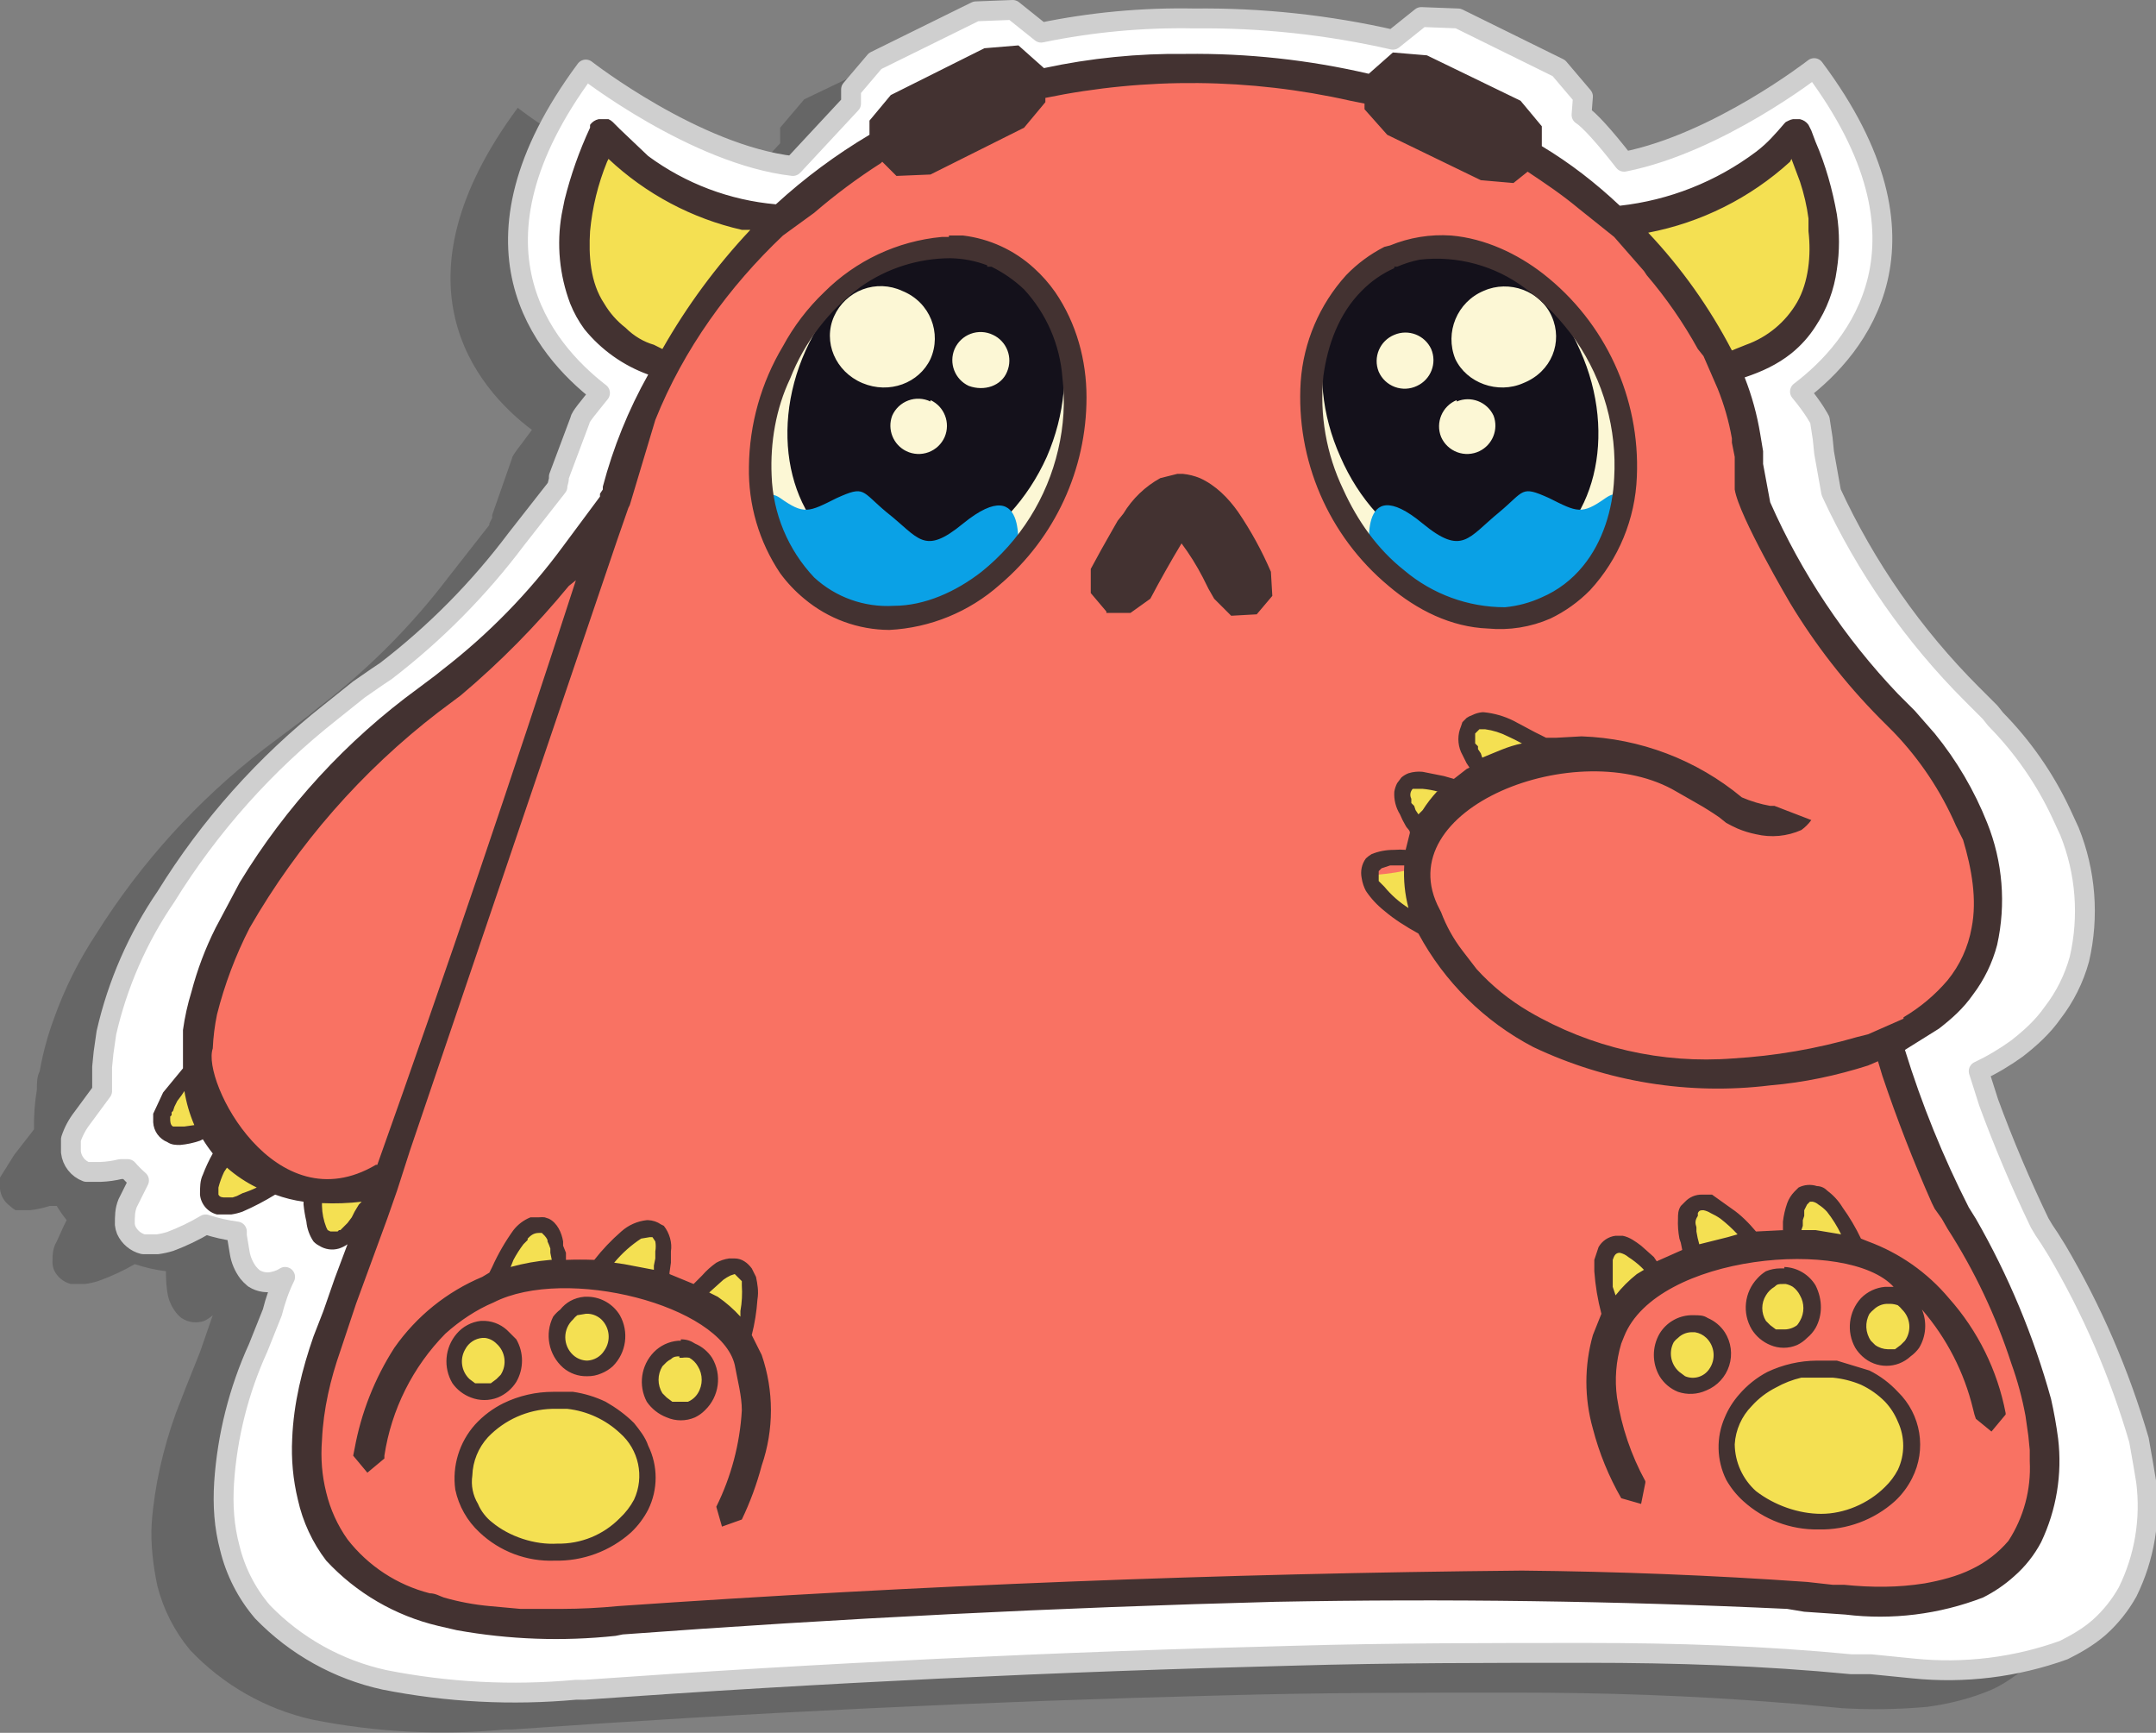 <?xml version="1.0" standalone="no"?><!-- Generator: Gravit.io --><svg xmlns="http://www.w3.org/2000/svg" xmlns:xlink="http://www.w3.org/1999/xlink" style="isolation:isolate" viewBox="818.052 424.866 285 229" width="285" height="229"><rect x="818.052" y="424.866" width="285" height="229" fill="#808080" stroke="none"/><defs><clipPath id="_clipPath_hoSZrSrak95fhn6DwIUALmPVdsatUqoi"><rect width="1920" height="1080"/></clipPath></defs><g clip-path="url(#_clipPath_hoSZrSrak95fhn6DwIUALmPVdsatUqoi)"><g><path d=" M 913.677 451.866 L 921.177 443.804 L 921.177 441.741 L 924.364 437.991 L 937.677 431.616 L 942.552 431.241 L 946.302 434.429 C 953.022 433.036 959.878 432.407 966.739 432.554 C 975.562 432.393 984.373 433.274 992.989 435.179 L 996.552 432.179 L 1001.427 432.554 L 1014.739 439.116 L 1017.927 442.679 L 1017.927 445.304 C 1018.677 445.866 1020.739 448.116 1023.552 451.491 C 1032.589 449.024 1041.058 444.82 1048.489 439.116 C 1065.739 462.179 1054.302 475.866 1046.614 481.866 L 1049.427 485.616 L 1049.614 487.866 L 1049.989 489.741 L 1050.739 495.179 C 1055.255 505.063 1061.475 514.075 1069.114 521.804 L 1071.552 524.241 L 1072.302 524.991 C 1075.873 528.656 1078.79 532.905 1080.927 537.554 L 1082.052 539.991 C 1084.274 545.329 1084.798 551.221 1083.552 556.866 C 1082.832 559.485 1081.553 561.916 1079.802 563.991 C 1078.533 565.822 1076.945 567.41 1075.114 568.679 C 1073.523 569.833 1071.828 570.837 1070.052 571.679 L 1071.552 575.616 C 1073.478 581.094 1075.669 586.475 1078.114 591.741 L 1078.677 592.491 L 1079.427 593.616 L 1080.364 595.491 C 1085.01 603.32 1088.663 611.697 1091.239 620.429 L 1091.802 623.616 L 1092.177 625.866 C 1092.819 630.875 1091.972 635.962 1089.739 640.491 C 1088.755 642.249 1087.488 643.833 1085.989 645.179 C 1084.489 646.304 1082.989 647.429 1081.302 648.179 C 1078.677 649.304 1075.677 650.054 1072.864 650.429 C 1069.124 650.773 1065.364 650.836 1061.614 650.616 L 1055.614 650.054 L 1053.177 649.866 C 1041.552 648.929 1029.927 648.554 1018.302 648.554 C 1005.364 648.554 992.427 648.554 979.489 648.929 C 948.209 649.715 916.951 651.215 885.739 653.429 L 884.802 653.429 C 876.283 654.237 867.692 653.795 859.302 652.116 C 853.134 650.721 847.522 647.523 843.177 642.929 C 841.131 640.471 839.658 637.589 838.864 634.491 C 838.302 631.866 837.927 628.866 838.114 626.054 C 838.489 621.179 839.614 616.304 841.302 611.616 L 842.614 608.241 L 844.489 603.554 L 846.177 598.679 C 845.842 598.984 845.462 599.237 845.052 599.429 C 844.049 599.784 842.937 599.645 842.052 599.054 C 841.769 598.839 841.517 598.587 841.302 598.304 C 840.707 597.54 840.32 596.636 840.177 595.679 C 840.057 594.872 839.994 594.057 839.989 593.241 L 839.989 592.866 C 838.586 592.692 837.205 592.378 835.864 591.929 C 834.312 592.827 832.68 593.58 830.989 594.179 C 830.438 594.35 829.874 594.475 829.302 594.554 L 827.427 594.554 C 826.431 594.304 825.602 593.614 825.177 592.679 C 825.068 592.378 825.004 592.062 824.989 591.741 C 824.989 590.804 824.989 589.866 825.552 588.929 L 826.489 586.866 L 826.864 586.116 C 826.387 585.52 825.948 584.894 825.552 584.241 L 824.614 584.241 C 823.761 584.518 822.881 584.707 821.989 584.804 L 820.114 584.804 C 819.844 584.645 819.592 584.457 819.364 584.241 C 818.626 583.713 818.149 582.894 818.052 581.991 L 818.052 580.491 L 819.927 577.491 L 822.552 574.116 C 822.512 572.359 822.638 570.601 822.927 568.866 C 822.927 567.929 822.927 567.179 823.302 566.429 C 823.718 564.065 824.346 561.743 825.177 559.491 C 826.587 555.527 828.476 551.749 830.802 548.241 C 836.685 538.877 844.175 530.626 852.927 523.866 L 856.677 521.054 L 858.927 519.366 L 860.052 518.429 C 866.555 513.485 872.358 507.682 877.302 501.179 L 882.739 494.241 L 882.739 494.054 L 883.114 493.304 L 883.114 492.929 L 885.739 485.429 C 885.739 485.054 886.864 483.741 888.364 481.679 C 880.864 476.054 869.427 462.179 886.489 439.116 C 886.489 439.116 900.927 450.366 913.864 451.866 L 913.677 451.866 Z " fill-rule="evenodd" fill="rgb(0,0,0)" fill-opacity="0.2"/><mask id="_mask_viYvrSTXqmPJr2Kdx04XFKfe0chTGuSu" x="-200%" y="-200%" width="400%" height="400%"><rect x="-200%" y="-200%" width="400%" height="400%" style="fill:white;"/><path d=" M 923.052 446.616 L 930.552 438.554 L 930.552 436.679 L 933.739 432.929 L 947.052 426.366 L 951.927 426.179 L 955.677 429.179 C 962.336 427.8 969.128 427.171 975.927 427.304 C 984.757 427.204 993.568 428.148 1002.177 430.116 L 1005.927 427.116 L 1010.802 427.304 L 1024.114 433.866 L 1027.302 437.616 L 1027.114 440.054 C 1028.052 440.616 1030.114 442.866 1032.739 446.241 C 1045.114 443.804 1057.864 433.866 1057.864 433.866 C 1075.114 456.929 1063.677 470.804 1055.989 476.616 C 1057.864 478.866 1058.614 480.366 1058.614 480.366 L 1058.989 482.804 L 1059.177 484.679 L 1060.114 489.929 C 1064.686 499.827 1070.97 508.841 1078.677 516.554 L 1081.114 518.991 L 1081.864 519.929 C 1085.418 523.537 1088.334 527.721 1090.489 532.304 L 1091.614 534.741 C 1093.774 540.098 1094.232 545.99 1092.927 551.616 C 1092.218 554.202 1091.008 556.623 1089.364 558.741 C 1088.052 560.616 1086.364 562.116 1084.677 563.429 C 1083.085 564.583 1081.391 565.587 1079.614 566.429 L 1080.927 570.554 C 1082.92 575.971 1085.173 581.29 1087.677 586.491 L 1088.239 587.429 L 1088.989 588.554 L 1089.927 590.054 C 1094.587 597.942 1098.24 606.383 1100.802 615.179 L 1101.364 618.366 L 1101.739 620.616 C 1102.382 625.625 1101.534 630.712 1099.302 635.241 C 1098.32 637.001 1097.053 638.585 1095.552 639.929 C 1094.052 641.241 1092.364 642.179 1090.864 642.929 C 1084.505 645.218 1077.713 646.05 1070.989 645.366 L 1065.364 644.804 L 1062.739 644.804 C 1051.114 643.679 1039.489 643.304 1027.864 643.304 C 1014.927 643.304 1001.989 643.304 989.052 643.679 C 957.772 644.464 926.513 645.964 895.302 648.179 L 894.177 648.179 C 885.72 648.958 877.195 648.516 868.864 646.866 C 862.719 645.523 857.108 642.392 852.739 637.866 C 850.661 635.431 849.183 632.54 848.427 629.429 C 847.677 626.616 847.489 623.804 847.677 620.804 C 848.09 614.644 849.615 608.609 852.177 602.991 L 854.052 598.304 C 854.427 596.804 854.989 595.116 855.739 593.616 C 855.336 593.876 854.893 594.066 854.427 594.179 C 853.48 594.473 852.451 594.336 851.614 593.804 C 851.338 593.582 851.086 593.33 850.864 593.054 C 850.283 592.282 849.898 591.382 849.739 590.429 L 849.364 588.179 L 849.364 587.616 C 847.963 587.434 846.582 587.12 845.239 586.679 C 843.747 587.567 842.178 588.32 840.552 588.929 C 840.001 589.1 839.436 589.225 838.864 589.304 L 836.989 589.304 C 835.993 589.054 835.165 588.364 834.739 587.429 C 834.643 587.189 834.579 586.936 834.552 586.679 C 834.552 585.554 834.552 584.804 834.927 583.866 L 836.052 581.616 L 836.427 580.866 C 835.892 580.402 835.391 579.901 834.927 579.366 L 833.989 579.366 C 833.129 579.58 832.25 579.705 831.364 579.741 L 829.489 579.741 C 828.362 579.325 827.564 578.31 827.427 577.116 L 827.427 575.429 C 827.763 574.413 828.27 573.461 828.927 572.616 L 831.552 569.054 L 831.552 565.866 L 831.739 563.991 L 832.114 561.366 C 833.583 554.924 836.255 548.817 839.989 543.366 C 845.76 534.033 853.121 525.784 861.739 518.991 L 865.489 515.991 L 867.927 514.304 L 869.052 513.554 C 875.568 508.552 881.371 502.686 886.302 496.116 L 891.739 489.179 L 891.739 488.991 L 891.927 488.241 L 891.927 487.866 L 894.739 480.366 C 894.739 479.991 895.864 478.679 897.364 476.804 C 889.864 470.991 878.239 457.304 895.489 434.054 C 895.489 434.054 909.927 445.304 922.864 446.804 L 923.052 446.616 Z " fill-rule="evenodd" fill="black" stroke="none"/></mask><path d=" M 923.052 446.616 L 930.552 438.554 L 930.552 436.679 L 933.739 432.929 L 947.052 426.366 L 951.927 426.179 L 955.677 429.179 C 962.336 427.8 969.128 427.171 975.927 427.304 C 984.757 427.204 993.568 428.148 1002.177 430.116 L 1005.927 427.116 L 1010.802 427.304 L 1024.114 433.866 L 1027.302 437.616 L 1027.114 440.054 C 1028.052 440.616 1030.114 442.866 1032.739 446.241 C 1045.114 443.804 1057.864 433.866 1057.864 433.866 C 1075.114 456.929 1063.677 470.804 1055.989 476.616 C 1057.864 478.866 1058.614 480.366 1058.614 480.366 L 1058.989 482.804 L 1059.177 484.679 L 1060.114 489.929 C 1064.686 499.827 1070.97 508.841 1078.677 516.554 L 1081.114 518.991 L 1081.864 519.929 C 1085.418 523.537 1088.334 527.721 1090.489 532.304 L 1091.614 534.741 C 1093.774 540.098 1094.232 545.99 1092.927 551.616 C 1092.218 554.202 1091.008 556.623 1089.364 558.741 C 1088.052 560.616 1086.364 562.116 1084.677 563.429 C 1083.085 564.583 1081.391 565.587 1079.614 566.429 L 1080.927 570.554 C 1082.92 575.971 1085.173 581.29 1087.677 586.491 L 1088.239 587.429 L 1088.989 588.554 L 1089.927 590.054 C 1094.587 597.942 1098.24 606.383 1100.802 615.179 L 1101.364 618.366 L 1101.739 620.616 C 1102.382 625.625 1101.534 630.712 1099.302 635.241 C 1098.32 637.001 1097.053 638.585 1095.552 639.929 C 1094.052 641.241 1092.364 642.179 1090.864 642.929 C 1084.505 645.218 1077.713 646.05 1070.989 645.366 L 1065.364 644.804 L 1062.739 644.804 C 1051.114 643.679 1039.489 643.304 1027.864 643.304 C 1014.927 643.304 1001.989 643.304 989.052 643.679 C 957.772 644.464 926.513 645.964 895.302 648.179 L 894.177 648.179 C 885.72 648.958 877.195 648.516 868.864 646.866 C 862.719 645.523 857.108 642.392 852.739 637.866 C 850.661 635.431 849.183 632.54 848.427 629.429 C 847.677 626.616 847.489 623.804 847.677 620.804 C 848.09 614.644 849.615 608.609 852.177 602.991 L 854.052 598.304 C 854.427 596.804 854.989 595.116 855.739 593.616 C 855.336 593.876 854.893 594.066 854.427 594.179 C 853.48 594.473 852.451 594.336 851.614 593.804 C 851.338 593.582 851.086 593.33 850.864 593.054 C 850.283 592.282 849.898 591.382 849.739 590.429 L 849.364 588.179 L 849.364 587.616 C 847.963 587.434 846.582 587.12 845.239 586.679 C 843.747 587.567 842.178 588.32 840.552 588.929 C 840.001 589.1 839.436 589.225 838.864 589.304 L 836.989 589.304 C 835.993 589.054 835.165 588.364 834.739 587.429 C 834.643 587.189 834.579 586.936 834.552 586.679 C 834.552 585.554 834.552 584.804 834.927 583.866 L 836.052 581.616 L 836.427 580.866 C 835.892 580.402 835.391 579.901 834.927 579.366 L 833.989 579.366 C 833.129 579.58 832.25 579.705 831.364 579.741 L 829.489 579.741 C 828.362 579.325 827.564 578.31 827.427 577.116 L 827.427 575.429 C 827.763 574.413 828.27 573.461 828.927 572.616 L 831.552 569.054 L 831.552 565.866 L 831.739 563.991 L 832.114 561.366 C 833.583 554.924 836.255 548.817 839.989 543.366 C 845.76 534.033 853.121 525.784 861.739 518.991 L 865.489 515.991 L 867.927 514.304 L 869.052 513.554 C 875.568 508.552 881.371 502.686 886.302 496.116 L 891.739 489.179 L 891.739 488.991 L 891.927 488.241 L 891.927 487.866 L 894.739 480.366 C 894.739 479.991 895.864 478.679 897.364 476.804 C 889.864 470.991 878.239 457.304 895.489 434.054 C 895.489 434.054 909.927 445.304 922.864 446.804 L 923.052 446.616 Z " fill-rule="evenodd" fill="rgb(255,255,255)" mask="url(#_mask_viYvrSTXqmPJr2Kdx04XFKfe0chTGuSu)" vector-effect="non-scaling-stroke" stroke-width="2.625" stroke="rgb(207,207,207)" stroke-linejoin="round" stroke-linecap="butt" stroke-miterlimit="1.41"/><path d=" M 1067.427 562.491 C 1070.614 572.429 1073.614 580.491 1075.864 584.054 C 1084.677 597.554 1105.864 641.241 1058.989 635.991 C 1012.114 630.741 900.177 638.991 900.177 638.991 C 900.177 638.991 844.864 647.241 861.739 601.116 L 869.239 580.679 C 857.802 584.429 845.802 579.929 844.302 567.554 C 842.052 549.741 860.427 527.616 876.177 516.179 C 885.29 508.684 893.196 499.83 899.614 489.929 C 899.614 489.929 912.364 435.554 972.739 433.866 C 1026.177 432.554 1047.739 469.491 1049.052 483.554 C 1049.052 485.429 1049.614 488.241 1050.177 491.804 C 1052.427 497.054 1058.614 509.054 1068.927 519.554 C 1081.489 531.741 1088.614 553.304 1067.427 562.679 L 1067.427 562.491 Z " fill-rule="evenodd" fill="rgb(249,114,99)"/><path d=" M 891.177 609.929 C 897.927 609.741 903.552 614.054 903.739 619.679 C 903.739 625.304 898.489 629.991 891.739 629.991 C 884.989 630.179 879.364 625.866 879.177 620.241 C 879.177 614.616 884.427 610.116 891.177 609.929 Z  M 1058.239 605.804 C 1051.489 605.804 1046.239 610.491 1046.239 616.116 C 1046.427 621.741 1052.052 626.054 1058.802 625.866 C 1065.552 625.866 1070.989 621.179 1070.802 615.554 C 1070.802 609.929 1065.177 605.616 1058.239 605.804 Z  M 907.677 602.991 C 909.927 602.991 911.614 604.866 911.802 607.116 C 911.802 609.366 909.927 611.241 908.052 611.429 C 905.802 611.429 903.927 609.554 903.927 607.304 C 903.927 605.054 905.614 603.179 907.677 602.991 Z  M 881.614 600.554 C 883.864 600.554 885.739 602.429 885.739 604.679 C 885.739 606.929 884.052 608.804 881.989 608.804 C 879.739 608.804 877.864 607.116 877.864 604.866 C 877.864 602.616 879.552 600.554 881.614 600.554 Z  M 1041.552 599.804 C 1040.489 599.799 1039.473 600.245 1038.758 601.031 C 1038.043 601.818 1037.695 602.871 1037.802 603.929 C 1037.802 606.366 1039.677 608.054 1041.552 608.054 C 1043.802 608.054 1045.489 606.179 1045.489 603.741 C 1045.489 601.491 1043.614 599.616 1041.552 599.804 Z  M 895.302 597.366 C 897.552 597.366 899.427 599.241 899.427 601.491 C 899.427 603.741 897.739 605.616 895.677 605.616 C 893.427 605.616 891.552 603.929 891.552 601.679 C 891.552 599.429 893.239 597.366 895.302 597.366 Z  M 1067.427 596.054 C 1066.364 596.049 1065.348 596.495 1064.633 597.281 C 1063.918 598.068 1063.57 599.121 1063.677 600.179 C 1063.677 602.616 1065.552 604.304 1067.427 604.304 C 1069.677 604.304 1071.364 602.429 1071.364 599.991 C 1071.364 597.741 1069.489 595.866 1067.427 596.054 Z  M 915.552 603.741 C 915.552 603.741 918.552 595.116 916.302 592.866 C 914.052 590.616 910.677 595.304 909.552 596.429 C 908.427 597.554 915.739 603.929 915.739 603.929 L 915.552 603.741 Z  M 1053.552 593.429 C 1051.302 593.429 1049.802 595.304 1049.802 597.741 C 1049.802 599.991 1051.677 601.866 1053.552 601.866 C 1055.802 601.866 1057.677 599.991 1057.489 597.554 C 1057.489 595.304 1055.614 593.429 1053.552 593.429 Z  M 1031.614 600.929 C 1031.614 600.929 1028.427 592.304 1030.489 590.054 C 1032.552 587.616 1036.114 592.116 1037.427 593.241 C 1038.739 594.366 1031.802 600.929 1031.802 600.929 L 1031.614 600.929 Z  M 882.739 596.054 C 882.739 596.054 885.739 587.241 888.739 586.679 C 891.927 586.116 891.739 591.929 892.114 593.616 C 892.489 595.116 882.739 596.054 882.739 596.054 Z  M 895.677 594.554 C 895.677 594.554 900.552 587.054 903.739 587.054 C 906.927 587.429 905.239 593.054 905.239 594.554 C 905.239 596.429 895.677 594.554 895.677 594.554 Z  M 1051.302 590.804 C 1051.302 590.804 1045.864 583.304 1042.677 583.679 C 1039.677 584.241 1041.552 589.679 1041.739 591.179 C 1041.739 593.054 1051.114 590.616 1051.114 590.616 L 1051.302 590.804 Z  M 1064.052 591.554 C 1064.052 591.554 1060.864 582.929 1057.677 582.554 C 1054.489 582.179 1055.052 587.804 1054.677 589.491 C 1054.489 591.366 1064.052 591.366 1064.052 591.366 L 1064.052 591.554 Z  M 868.677 579.929 C 868.677 579.929 865.489 588.366 862.489 588.741 C 859.302 589.304 860.989 581.804 859.302 581.804 C 858.927 581.804 868.489 581.804 868.677 579.929 Z  M 856.302 580.866 C 856.302 580.866 849.927 585.366 846.927 584.054 C 844.114 582.741 848.052 578.429 848.052 576.554 C 848.052 575.804 855.552 581.804 856.302 580.866 Z  M 845.427 564.366 C 845.427 564.366 838.677 570.554 839.427 573.741 C 840.177 576.741 845.427 574.304 846.927 573.741 C 847.489 573.741 843.927 564.741 845.427 564.366 Z  M 1007.052 548.054 C 1007.052 548.054 998.989 543.741 998.989 540.554 C 998.989 540.554 1005.739 540.179 1006.489 538.679 C 1006.489 538.304 1006.114 548.054 1007.052 548.054 Z  M 1007.052 536.054 C 1007.052 536.054 1002.739 532.866 1003.302 529.679 C 1004.239 526.679 1009.489 528.929 1010.989 529.304 C 1012.677 529.679 1007.239 536.054 1007.239 536.054 L 1007.052 536.054 Z  M 1023.364 524.429 C 1023.364 524.429 1015.864 519.179 1013.052 520.679 C 1010.239 521.991 1013.614 526.491 1014.364 528.179 C 1015.114 529.491 1023.364 524.429 1023.364 524.429 Z  M 920.239 453.741 C 920.239 453.741 907.677 454.304 897.739 442.491 C 897.739 442.491 886.864 470.991 906.739 472.866 L 920.427 453.741 L 920.239 453.741 Z  M 1029.177 454.116 C 1029.177 454.116 1045.489 454.304 1055.427 442.491 C 1055.427 442.491 1070.614 470.241 1044.927 473.241 C 1041.364 466.304 1037.989 459.366 1029.177 454.116 Z " fill-rule="evenodd" fill="rgb(244,224,82)"/><path d=" M 1001.802 458.804 C 1011.927 454.491 1024.677 461.241 1030.302 473.991 C 1035.927 486.929 1032.552 500.804 1022.427 505.304 C 1012.489 509.616 999.927 502.866 994.302 490.116 C 988.489 477.179 991.864 463.304 1001.802 458.804 Z  M 949.677 458.804 C 939.739 454.491 926.989 461.241 921.364 473.991 C 915.739 486.929 919.114 500.804 929.052 505.304 C 939.177 509.616 951.739 502.866 957.552 490.116 C 963.177 477.179 959.614 463.304 949.677 458.804 Z " fill-rule="evenodd" fill="rgb(252,247,213)"/><path d=" M 1001.989 457.866 C 1010.802 454.116 1022.052 459.929 1026.927 471.179 C 1031.989 482.429 1028.802 494.804 1020.177 498.741 C 1011.364 502.491 1000.114 496.491 995.239 485.241 C 990.177 473.991 993.364 461.616 1001.989 457.866 Z  M 949.489 457.866 C 940.677 454.116 929.614 459.929 924.552 471.179 C 919.489 482.429 922.677 494.804 931.489 498.741 C 940.114 502.491 951.364 496.491 956.427 485.241 C 961.302 473.991 958.302 461.616 949.489 457.866 Z  M 1010.614 477.929 C 1012.479 477.133 1014.638 477.964 1015.489 479.804 C 1016.167 481.616 1015.355 483.647 1013.614 484.491 C 1012.697 484.933 1011.639 484.983 1010.685 484.629 C 1009.73 484.276 1008.96 483.549 1008.552 482.616 C 1007.779 480.701 1008.702 478.521 1010.614 477.741 L 1010.614 477.929 Z  M 941.052 477.929 C 940.134 477.487 939.077 477.437 938.122 477.791 C 937.167 478.145 936.398 478.871 935.989 479.804 C 935.311 481.616 936.124 483.647 937.864 484.491 C 938.782 484.933 939.839 484.983 940.794 484.629 C 941.749 484.276 942.519 483.549 942.927 482.616 C 943.722 480.752 942.892 478.592 941.052 477.741 L 941.052 477.929 Z  M 1014.177 463.304 C 1017.552 461.804 1021.677 463.304 1023.177 466.679 C 1024.677 470.054 1023.177 473.991 1019.427 475.491 C 1016.052 476.991 1011.927 475.491 1010.427 472.304 C 1009.003 468.783 1010.674 464.772 1014.177 463.304 Z  M 937.302 463.304 C 935.662 462.545 933.787 462.475 932.096 463.109 C 930.404 463.743 929.038 465.029 928.302 466.679 C 926.802 470.054 928.489 473.991 932.052 475.491 C 935.614 476.991 939.552 475.491 941.052 472.304 C 942.552 468.929 941.052 464.804 937.302 463.304 Z  M 1002.364 469.116 C 1004.229 468.321 1006.388 469.151 1007.239 470.991 C 1008.035 472.856 1007.204 475.015 1005.364 475.866 C 1004.447 476.308 1003.389 476.358 1002.435 476.004 C 1001.48 475.651 1000.71 474.924 1000.302 473.991 C 999.529 472.076 1000.452 469.896 1002.364 469.116 Z  M 949.302 469.116 C 948.384 468.675 947.327 468.625 946.372 468.978 C 945.417 469.332 944.648 470.059 944.239 470.991 C 943.444 472.856 944.274 475.015 946.114 475.866 C 948.177 476.616 950.427 475.866 951.177 473.991 C 951.972 472.127 951.142 469.967 949.302 469.116 Z " fill-rule="evenodd" fill="rgb(20,17,27)"/><path d=" M 952.489 498.554 C 952.489 498.554 954.364 486.741 945.364 494.054 C 940.114 498.366 939.552 495.929 935.239 492.554 C 931.864 489.741 932.427 488.991 928.677 490.679 C 924.927 492.554 924.364 492.929 921.177 490.679 C 918.177 488.616 919.302 494.991 919.302 494.991 L 924.927 503.054 L 935.989 506.991 L 945.739 503.804 L 952.489 498.554 Z  M 999.177 498.366 C 999.177 498.366 997.302 486.741 1006.114 494.054 C 1011.364 498.366 1012.114 495.929 1016.239 492.554 C 1019.614 489.741 1019.052 488.991 1022.802 490.679 C 1026.552 492.554 1027.114 492.929 1030.302 490.679 C 1033.302 488.616 1032.552 493.679 1032.552 493.679 L 1028.427 501.179 L 1019.052 506.804 L 1007.989 504.929 L 998.989 498.366 L 999.177 498.366 Z " fill-rule="evenodd" fill="rgb(10,161,230)"/><path d=" M 932.989 442.679 L 932.989 440.804 L 935.802 437.429 L 948.177 431.241 L 952.677 430.866 L 956.052 433.866 C 962.211 432.539 968.501 431.91 974.802 431.991 C 982.941 431.891 991.062 432.772 998.989 434.616 L 1002.177 431.804 L 1006.677 432.179 L 1019.052 438.179 L 1021.864 441.554 L 1021.864 444.179 C 1025.614 446.429 1028.989 449.054 1032.177 452.054 C 1038.706 451.33 1044.921 448.87 1050.177 444.929 C 1051.677 443.804 1052.802 442.491 1053.927 441.179 L 1054.114 440.991 L 1054.489 440.804 C 1054.666 440.712 1054.856 440.649 1055.052 440.616 L 1055.989 440.616 C 1056.445 440.718 1056.846 440.985 1057.114 441.366 L 1057.489 442.116 L 1058.052 443.616 C 1059.364 446.616 1060.302 449.991 1060.864 453.179 C 1061.239 455.616 1061.239 458.054 1060.864 460.491 C 1060.508 463.172 1059.547 465.737 1058.052 467.991 C 1057.189 469.344 1056.113 470.547 1054.864 471.554 C 1052.989 473.054 1050.927 473.991 1048.677 474.741 C 1049.629 477.161 1050.32 479.675 1050.739 482.241 L 1051.114 484.491 L 1051.114 486.179 L 1052.052 491.241 C 1056.174 500.59 1061.883 509.154 1068.927 516.554 L 1071.177 518.804 C 1072.056 519.8 1072.931 520.8 1073.802 521.804 C 1076.704 525.364 1079.043 529.348 1080.739 533.616 C 1082.791 538.736 1083.249 544.357 1082.052 549.741 C 1081.429 552.116 1080.346 554.346 1078.864 556.304 C 1077.552 558.179 1076.052 559.491 1074.364 560.804 L 1069.864 563.616 C 1072.077 570.782 1074.9 577.745 1078.302 584.429 L 1079.239 585.929 C 1083.536 593.419 1086.874 601.419 1089.177 609.741 C 1089.57 611.476 1089.883 613.228 1090.114 614.991 C 1090.674 619.675 1089.894 624.421 1087.864 628.679 C 1086.962 630.384 1085.755 631.91 1084.302 633.179 C 1083.06 634.298 1081.672 635.244 1080.177 635.991 C 1074.39 638.219 1068.145 638.992 1061.989 638.241 L 1056.552 637.866 L 1054.302 637.491 C 1031.756 636.439 1009.181 636.127 986.614 636.554 C 957.834 637.306 929.076 638.744 900.364 640.866 L 899.427 641.054 C 892.427 641.803 885.356 641.551 878.427 640.304 L 875.989 639.741 C 870.306 638.399 865.149 635.397 861.177 631.116 C 859.355 628.734 858.076 625.982 857.427 623.054 C 856.789 620.417 856.537 617.701 856.677 614.991 C 856.864 610.304 857.989 605.804 859.489 601.491 L 860.802 598.116 L 862.302 593.804 L 863.989 589.304 C 863.644 589.545 863.265 589.735 862.864 589.866 C 861.976 590.129 861.018 589.992 860.239 589.491 C 859.958 589.35 859.704 589.16 859.489 588.929 C 858.962 588.146 858.639 587.244 858.552 586.304 C 858.379 585.563 858.254 584.811 858.177 584.054 L 858.177 583.679 C 856.897 583.502 855.64 583.188 854.427 582.741 C 853.044 583.592 851.603 584.344 850.114 584.991 C 849.628 585.166 849.126 585.292 848.614 585.366 L 846.739 585.366 C 845.51 585.055 844.609 584.004 844.489 582.741 C 844.489 581.804 844.489 580.866 844.864 580.116 C 845.231 579.147 845.669 578.207 846.177 577.304 C 845.699 576.708 845.261 576.082 844.864 575.429 L 844.489 575.616 C 843.64 575.91 842.759 576.099 841.864 576.179 C 841.302 576.179 840.739 576.179 840.177 575.804 C 839.095 575.368 838.363 574.344 838.302 573.179 L 838.302 572.054 L 839.614 569.241 L 842.239 566.054 L 842.239 560.991 C 842.475 559.276 842.852 557.583 843.364 555.929 C 844.129 553.013 845.197 550.185 846.552 547.491 L 849.739 541.491 C 855.839 531.452 863.869 522.721 873.364 515.804 L 875.614 514.116 L 876.552 513.366 C 882.599 508.698 887.963 503.208 892.489 497.054 L 897.364 490.491 L 897.364 490.116 L 897.739 489.554 L 897.739 489.179 C 899.104 484.007 901.12 479.03 903.739 474.366 C 900.433 473.172 897.516 471.097 895.302 468.366 C 894.537 467.325 893.908 466.191 893.427 464.991 C 892.002 461.225 891.613 457.146 892.302 453.179 L 892.677 451.304 C 893.493 448.016 894.623 444.813 896.052 441.741 L 896.052 441.366 C 896.32 440.985 896.722 440.718 897.177 440.616 L 898.489 440.616 C 898.698 440.706 898.889 440.833 899.052 440.991 L 899.239 441.179 L 899.989 441.929 L 903.739 445.491 C 908.673 449.125 914.511 451.331 920.614 451.866 C 924.413 448.387 928.56 445.308 932.989 442.679 Z  M 934.489 446.429 C 931.4 448.405 928.456 450.598 925.677 452.991 L 921.552 455.991 C 914.427 462.741 908.427 470.991 904.677 480.366 L 901.302 491.616 L 901.114 491.991 L 899.614 496.304 L 872.239 576.929 L 870.552 582.179 L 869.239 585.929 L 865.114 597.179 L 863.427 602.241 L 863.052 603.366 C 861.739 607.116 860.802 611.054 860.614 615.179 C 860.427 617.616 860.614 619.866 861.177 622.116 C 861.713 624.339 862.667 626.439 863.989 628.304 C 866.723 631.82 870.549 634.327 874.864 635.429 C 875.614 635.429 876.177 635.804 876.739 635.991 C 878.7 636.553 880.709 636.93 882.739 637.116 L 886.864 637.491 L 892.302 637.491 C 894.806 637.484 897.309 637.359 899.802 637.116 C 939.559 634.365 979.389 632.802 1019.239 632.429 C 1031.814 632.548 1044.382 633.048 1056.927 633.929 L 1060.302 634.304 L 1061.802 634.304 C 1065.552 634.679 1068.927 634.679 1072.489 634.116 C 1074.552 633.741 1076.802 633.179 1078.677 632.241 C 1080.549 631.351 1082.211 630.073 1083.552 628.491 C 1085.572 625.375 1086.556 621.7 1086.364 617.991 L 1086.364 616.491 L 1086.177 614.616 L 1085.802 611.991 C 1085.369 609.631 1084.742 607.311 1083.927 605.054 C 1081.894 598.777 1079.058 592.79 1075.489 587.241 L 1074.739 585.929 L 1073.802 584.616 L 1073.427 583.866 C 1070.978 578.347 1068.788 572.716 1066.864 566.991 L 1066.302 565.116 L 1064.989 565.679 C 1060.864 566.991 1056.552 567.929 1052.052 568.304 C 1041.345 569.623 1030.484 567.867 1020.739 563.241 C 1014.291 559.873 1009 554.648 1005.552 548.241 C 1003.864 547.304 1002.364 546.366 1001.052 545.241 C 1000.109 544.498 999.286 543.612 998.614 542.616 C 998.335 542.089 998.145 541.518 998.052 540.929 C 997.864 539.991 998.052 539.054 998.614 538.304 C 998.842 538.088 999.094 537.9 999.364 537.741 C 1000.302 537.366 1001.239 537.179 1002.364 537.179 C 1002.863 537.136 1003.365 537.136 1003.864 537.179 L 1004.427 534.929 C 1004.427 534.554 1004.052 534.366 1003.864 533.991 C 1003.579 533.51 1003.328 533.009 1003.114 532.491 C 1002.558 531.594 1002.295 530.545 1002.364 529.491 C 1002.432 529.1 1002.558 528.72 1002.739 528.366 L 1003.302 527.616 C 1003.58 527.376 1003.897 527.186 1004.239 527.054 C 1004.845 526.865 1005.483 526.801 1006.114 526.866 L 1008.927 527.429 L 1010.239 527.804 L 1011.927 526.491 L 1012.302 526.304 L 1011.927 525.741 L 1011.552 524.991 L 1011.177 524.241 C 1010.718 523.163 1010.718 521.945 1011.177 520.866 L 1011.364 520.304 L 1011.927 519.741 C 1012.159 519.584 1012.411 519.458 1012.677 519.366 C 1013.088 519.162 1013.533 519.035 1013.989 518.991 L 1014.177 518.991 C 1015.547 519.122 1016.882 519.504 1018.114 520.116 L 1020.927 521.616 L 1022.427 522.366 L 1023.739 522.366 L 1027.114 522.179 C 1034.875 522.446 1042.327 525.282 1048.302 530.241 C 1049.504 530.759 1050.763 531.137 1052.052 531.366 L 1052.614 531.366 L 1057.489 533.241 C 1057.125 533.746 1056.682 534.19 1056.177 534.554 C 1054.293 535.397 1052.184 535.594 1050.177 535.116 C 1049.341 534.95 1048.524 534.698 1047.739 534.366 C 1047.229 534.138 1046.728 533.888 1046.239 533.616 L 1045.302 532.866 C 1044.332 532.195 1043.331 531.569 1042.302 530.991 L 1039.677 529.491 C 1026.739 521.804 1001.239 531.741 1008.364 545.054 L 1008.552 545.429 C 1009.235 547.246 1010.182 548.952 1011.364 550.491 L 1013.239 552.929 C 1015.252 555.146 1017.592 557.043 1020.177 558.554 C 1028.335 563.323 1037.756 565.482 1047.177 564.741 C 1052.702 564.413 1058.173 563.47 1063.489 561.929 L 1064.989 561.554 L 1069.677 559.491 L 1069.677 559.304 C 1071.87 558.011 1073.834 556.364 1075.489 554.429 C 1077.125 552.426 1078.222 550.038 1078.677 547.491 C 1079.427 543.741 1078.677 539.616 1077.552 535.866 L 1076.614 533.991 C 1074.622 529.408 1071.829 525.218 1068.364 521.616 L 1066.489 519.741 C 1061.969 515.16 1058.004 510.063 1054.677 504.554 C 1054.677 504.554 1047.927 493.116 1047.364 489.554 L 1047.364 485.241 L 1046.989 483.366 L 1046.989 482.804 C 1046.595 480.557 1045.967 478.357 1045.114 476.241 L 1043.239 471.929 L 1042.489 470.991 C 1040.574 467.522 1038.313 464.255 1035.739 461.241 L 1035.364 460.679 L 1031.427 456.179 L 1026.739 452.429 C 1024.489 450.554 1022.239 449.054 1019.989 447.554 L 1018.114 449.054 L 1013.802 448.679 L 1001.427 442.679 L 998.427 439.304 L 998.427 438.554 L 996.552 438.179 C 983.294 435.191 969.551 435.063 956.239 437.804 L 956.239 438.366 L 953.427 441.741 L 941.052 447.929 L 936.552 448.116 L 934.677 446.241 L 934.489 446.429 Z  M 891.927 608.804 L 893.802 608.804 C 895.297 609.022 896.751 609.464 898.114 610.116 C 899.427 610.866 900.739 611.804 901.864 612.929 C 902.614 613.866 903.364 614.804 903.739 615.929 C 905.047 618.589 905.047 621.706 903.739 624.366 C 903.162 625.485 902.402 626.499 901.489 627.366 C 898.716 629.862 895.094 631.204 891.364 631.116 C 887.682 631.255 884.099 629.903 881.427 627.366 C 879.809 625.865 878.696 623.901 878.239 621.741 C 877.8 618.62 878.76 615.464 880.864 613.116 C 881.93 611.955 883.201 611.002 884.614 610.304 C 886.66 609.313 888.904 608.8 891.177 608.804 L 891.927 608.804 Z  M 890.989 611.054 C 887.794 611.149 884.764 612.496 882.552 614.804 C 881.282 616.191 880.55 617.987 880.489 619.866 C 880.294 621.166 880.559 622.492 881.239 623.616 C 881.614 624.554 882.364 625.491 883.114 626.054 C 885.364 627.929 888.739 629.054 891.739 628.866 C 894.837 628.925 897.821 627.704 899.989 625.491 C 900.744 624.788 901.378 623.964 901.864 623.054 C 903.27 620.026 902.506 616.434 899.989 614.241 C 898.078 612.463 895.646 611.346 893.052 611.054 L 891.177 611.054 L 890.989 611.054 Z  M 1058.989 604.679 L 1060.864 604.679 L 1065.177 605.991 C 1066.585 606.696 1067.856 607.649 1068.927 608.804 C 1071.996 611.791 1072.757 616.431 1070.802 620.241 C 1070.234 621.366 1069.473 622.382 1068.552 623.241 C 1065.779 625.737 1062.157 627.079 1058.427 626.991 C 1054.758 627.05 1051.205 625.709 1048.489 623.241 C 1047.593 622.431 1046.833 621.481 1046.239 620.429 C 1044.959 617.842 1044.89 614.821 1046.052 612.179 C 1046.509 611.083 1047.142 610.07 1047.927 609.179 C 1048.975 607.95 1050.248 606.932 1051.677 606.179 C 1053.729 605.206 1055.969 604.694 1058.239 604.679 L 1058.989 604.679 Z  M 882.739 593.054 L 883.114 592.304 C 883.886 590.589 884.829 588.956 885.927 587.429 C 886.516 586.679 887.292 586.097 888.177 585.741 L 889.302 585.741 C 889.551 585.716 889.802 585.716 890.052 585.741 L 890.614 585.929 C 891.739 586.491 892.302 587.804 892.489 588.929 L 892.489 589.491 L 892.864 590.429 L 892.864 591.366 C 894.114 591.321 895.365 591.321 896.614 591.366 C 897.679 590.005 898.872 588.75 900.177 587.616 C 901.116 586.774 902.297 586.249 903.552 586.116 L 903.739 586.116 C 904.344 586.14 904.929 586.335 905.427 586.679 L 905.802 586.866 C 906.552 587.804 906.927 589.116 906.739 590.241 L 906.739 591.741 L 906.552 593.054 L 906.552 593.241 L 909.739 594.554 L 910.489 593.804 L 910.864 593.429 C 911.419 592.793 912.049 592.226 912.739 591.741 C 913.263 591.452 913.835 591.261 914.427 591.179 L 915.177 591.179 C 916.114 591.179 916.864 591.741 917.427 592.491 L 917.989 593.616 C 918.177 594.554 918.364 595.491 918.177 596.616 C 918.069 598.198 917.818 599.767 917.427 601.304 L 918.739 603.929 C 920.368 608.668 920.368 613.815 918.739 618.554 C 918.09 621.006 917.212 623.392 916.114 625.679 L 913.489 626.616 L 912.739 623.991 C 914.711 620.012 915.859 615.675 916.114 611.241 C 916.114 609.366 915.552 607.304 915.177 605.241 C 913.302 597.366 892.864 592.116 883.302 596.991 C 881.052 597.929 878.802 599.429 876.927 601.116 C 872.609 605.508 869.787 611.152 868.864 617.241 L 868.864 617.616 L 866.614 619.491 L 864.739 617.241 L 864.927 616.304 C 865.792 611.567 867.576 607.044 870.177 602.991 C 873.086 598.829 877.117 595.577 881.802 593.616 L 882.739 593.054 Z  M 1058.052 606.929 L 1056.177 606.929 C 1054.995 607.204 1053.859 607.646 1052.802 608.241 C 1051.597 608.849 1050.516 609.676 1049.614 610.679 C 1048.276 612.038 1047.476 613.837 1047.364 615.741 C 1047.393 618.107 1048.413 620.352 1050.177 621.929 C 1052.614 623.804 1055.802 624.929 1058.802 624.929 C 1061.802 624.929 1064.989 623.616 1067.239 621.366 C 1067.919 620.712 1068.488 619.952 1068.927 619.116 C 1069.875 617.097 1069.875 614.761 1068.927 612.741 C 1068.529 611.771 1067.957 610.882 1067.239 610.116 C 1066.318 609.183 1065.239 608.422 1064.052 607.866 C 1062.857 607.365 1061.592 607.049 1060.302 606.929 L 1058.052 606.929 Z  M 1053.739 587.429 L 1053.739 586.304 C 1053.836 585.473 1054.024 584.655 1054.302 583.866 C 1054.507 583.307 1054.827 582.796 1055.239 582.366 L 1055.802 581.804 C 1056.557 581.42 1057.434 581.352 1058.239 581.616 C 1058.734 581.623 1059.206 581.826 1059.552 582.179 C 1060.302 582.741 1061.052 583.491 1061.614 584.429 C 1062.548 585.728 1063.364 587.109 1064.052 588.554 L 1064.989 588.929 C 1069.146 590.451 1072.831 593.037 1075.677 596.429 C 1079.501 600.722 1082.092 605.97 1083.177 611.616 L 1083.177 611.804 L 1081.302 614.054 L 1079.239 612.366 L 1079.052 611.804 L 1078.864 611.054 C 1077.692 606.204 1075.378 601.704 1072.114 597.929 C 1072.801 599.58 1072.662 601.459 1071.739 602.991 C 1071.428 603.425 1071.048 603.806 1070.614 604.116 C 1068.816 605.784 1066.037 605.784 1064.239 604.116 C 1063.876 603.787 1063.56 603.408 1063.302 602.991 C 1062.106 600.872 1062.409 598.224 1064.052 596.429 C 1064.9 595.563 1066.031 595.031 1067.239 594.929 L 1068.364 594.929 C 1062.364 588.366 1037.052 590.616 1032.739 601.491 L 1032.364 602.429 C 1031.67 604.736 1031.478 607.166 1031.802 609.554 C 1032.399 613.431 1033.668 617.175 1035.552 620.616 L 1035.552 620.804 L 1034.989 623.616 L 1032.364 622.866 C 1030.709 619.985 1029.448 616.895 1028.614 613.679 C 1027.468 609.634 1027.468 605.349 1028.614 601.304 L 1029.739 598.491 C 1029.252 596.65 1028.938 594.767 1028.802 592.866 L 1028.802 591.366 L 1029.364 589.679 C 1029.834 588.85 1030.669 588.293 1031.614 588.179 L 1032.552 588.179 C 1033.489 588.366 1034.239 588.929 1034.989 589.491 L 1036.677 590.991 L 1037.052 591.554 L 1040.427 590.054 L 1040.239 589.116 L 1040.052 588.554 C 1039.887 587.689 1039.824 586.808 1039.864 585.929 C 1039.864 585.366 1039.864 584.804 1040.239 584.241 L 1040.802 583.679 C 1041.385 583.062 1042.203 582.721 1043.052 582.741 L 1044.364 582.741 L 1046.989 584.616 C 1048.114 585.366 1049.239 586.491 1050.177 587.616 C 1051.426 587.544 1052.676 587.482 1053.927 587.429 L 1053.739 587.429 Z  M 908.052 601.866 C 908.802 601.866 909.364 602.054 909.927 602.429 C 910.845 602.819 911.628 603.471 912.177 604.304 C 913.517 606.553 913.128 609.429 911.239 611.241 C 910.859 611.627 910.415 611.945 909.927 612.179 C 908.731 612.701 907.372 612.701 906.177 612.179 C 905.113 611.773 904.198 611.054 903.552 610.116 C 902.405 607.958 902.784 605.305 904.489 603.554 C 905.338 602.688 906.469 602.156 907.677 602.054 L 908.052 602.054 L 908.052 601.866 Z  M 907.864 604.116 C 907.489 604.116 907.114 604.116 906.739 604.491 C 906.537 604.593 906.349 604.719 906.177 604.866 L 905.614 605.429 C 904.937 606.52 904.937 607.901 905.614 608.991 L 906.177 609.554 L 906.927 610.116 L 908.989 610.116 C 909.534 609.888 909.993 609.495 910.302 608.991 C 910.98 607.901 910.98 606.52 910.302 605.429 C 910.035 604.959 909.646 604.571 909.177 604.304 C 908.866 604.255 908.55 604.255 908.239 604.304 L 907.864 604.304 L 907.864 604.116 Z  M 882.177 599.429 C 883.394 599.495 884.537 600.033 885.364 600.929 L 886.302 601.866 C 887.307 603.607 887.307 605.751 886.302 607.491 C 885.723 608.415 884.871 609.136 883.864 609.554 C 882.719 610.003 881.447 610.003 880.302 609.554 C 879.32 609.186 878.471 608.533 877.864 607.679 C 876.618 605.599 876.844 602.954 878.427 601.116 C 879.235 600.167 880.375 599.563 881.614 599.429 L 882.177 599.429 Z  M 1041.927 598.679 C 1042.677 598.679 1043.239 598.679 1043.802 599.054 C 1044.72 599.444 1045.503 600.096 1046.052 600.929 C 1046.891 602.241 1047.104 603.858 1046.633 605.343 C 1046.162 606.828 1045.056 608.027 1043.614 608.616 C 1042.435 609.157 1041.092 609.224 1039.864 608.804 C 1038.851 608.397 1037.996 607.674 1037.427 606.741 C 1036.422 605.001 1036.422 602.857 1037.427 601.116 C 1038.306 599.663 1039.855 598.748 1041.552 598.679 L 1041.927 598.679 Z  M 881.802 601.679 C 880.845 601.762 879.996 602.327 879.552 603.179 C 878.797 604.462 879.03 606.096 880.114 607.116 L 880.864 607.679 L 882.927 607.679 L 883.677 607.116 L 884.239 606.554 C 885.1 605.229 884.86 603.475 883.677 602.429 C 883.272 602.022 882.745 601.758 882.177 601.679 L 881.802 601.679 Z  M 1041.552 600.929 C 1040.917 600.966 1040.317 601.233 1039.864 601.679 C 1039.649 601.837 1039.46 602.026 1039.302 602.241 C 1038.592 603.567 1038.905 605.207 1040.052 606.179 L 1040.802 606.741 C 1041.952 607.227 1043.285 606.835 1043.989 605.804 C 1044.896 604.524 1044.737 602.774 1043.614 601.679 C 1043.202 601.282 1042.679 601.021 1042.114 600.929 L 1041.177 600.929 L 1041.552 600.929 Z  M 895.864 596.241 C 897.561 596.311 899.11 597.226 899.989 598.679 C 901.23 600.884 900.847 603.646 899.052 605.429 C 898.611 605.827 898.103 606.144 897.552 606.366 C 896.961 606.624 896.321 606.752 895.677 606.741 C 894.511 606.776 893.375 606.375 892.489 605.616 C 890.567 603.927 890.028 601.153 891.177 598.866 C 891.447 598.514 891.762 598.199 892.114 597.929 C 892.475 597.473 892.921 597.091 893.427 596.804 C 894.005 596.487 894.644 596.295 895.302 596.241 L 895.864 596.241 Z  M 895.489 598.491 L 894.364 598.679 C 894.151 598.839 893.962 599.028 893.802 599.241 C 893.147 599.845 892.775 600.695 892.775 601.585 C 892.775 602.476 893.147 603.325 893.802 603.929 C 894.312 604.402 894.981 604.67 895.677 604.679 C 896.596 604.636 897.437 604.146 897.927 603.366 C 898.834 602.086 898.675 600.337 897.552 599.241 C 897.09 598.809 896.495 598.544 895.864 598.491 L 895.489 598.491 Z  M 1067.427 597.179 C 1066.792 597.216 1066.192 597.483 1065.739 597.929 C 1065.532 598.096 1065.344 598.284 1065.177 598.491 C 1064.555 599.618 1064.628 600.999 1065.364 602.054 L 1065.927 602.616 C 1066.42 602.97 1067.008 603.166 1067.614 603.179 L 1068.552 603.179 L 1069.302 602.616 L 1069.864 602.054 C 1070.771 600.774 1070.612 599.024 1069.489 597.929 C 1069.325 597.72 1069.136 597.531 1068.927 597.366 C 1068.626 597.257 1068.309 597.194 1067.989 597.179 L 1067.427 597.179 Z  M 1053.927 592.304 C 1055.624 592.373 1057.173 593.288 1058.052 594.741 C 1058.989 596.616 1058.989 598.679 1058.052 600.366 C 1057.758 600.867 1057.377 601.312 1056.927 601.679 C 1056.547 602.065 1056.103 602.382 1055.614 602.616 C 1054.477 603.106 1053.189 603.106 1052.052 602.616 C 1051.045 602.199 1050.193 601.478 1049.614 600.554 C 1048.325 598.39 1048.631 595.632 1050.364 593.804 C 1050.694 593.44 1051.072 593.125 1051.489 592.866 C 1052.085 592.623 1052.721 592.496 1053.364 592.491 L 1053.927 592.491 L 1053.927 592.304 Z  M 1053.739 594.554 C 1053.177 594.554 1052.989 594.554 1052.614 594.929 C 1052.15 595.203 1051.763 595.59 1051.489 596.054 C 1050.845 597.087 1050.845 598.396 1051.489 599.429 L 1052.052 599.991 L 1052.802 600.554 L 1053.739 600.554 C 1054.411 600.597 1055.077 600.397 1055.614 599.991 C 1055.756 599.816 1055.881 599.627 1055.989 599.429 C 1056.592 598.385 1056.592 597.098 1055.989 596.054 C 1055.768 595.611 1055.447 595.226 1055.052 594.929 C 1054.763 594.752 1054.446 594.625 1054.114 594.554 L 1053.739 594.554 Z  M 915.927 598.866 L 915.927 598.116 C 916.129 597.003 916.191 595.87 916.114 594.741 L 916.114 594.179 L 915.177 593.241 L 914.614 593.429 C 914.285 593.587 913.972 593.776 913.677 593.991 L 911.802 595.679 L 912.927 596.241 C 914.025 596.998 915.032 597.878 915.927 598.866 Z  M 1035.364 592.679 L 1034.989 592.304 C 1034.469 591.815 1033.904 591.375 1033.302 590.991 C 1032.978 590.715 1032.592 590.522 1032.177 590.429 C 1031.614 590.429 1031.427 590.804 1031.239 591.366 L 1031.239 594.929 L 1031.614 596.054 C 1032.438 595.009 1033.382 594.065 1034.427 593.241 L 1035.364 592.679 Z  M 904.489 592.679 L 904.489 592.116 L 904.677 591.179 C 904.686 590.992 904.686 590.804 904.677 590.616 L 904.677 590.241 C 904.754 589.807 904.754 589.363 904.677 588.929 L 904.302 588.366 L 903.927 588.366 L 902.802 588.554 C 901.461 589.431 900.26 590.506 899.239 591.741 L 900.552 591.929 L 904.489 592.679 Z  M 890.989 591.366 L 890.802 590.429 L 890.802 589.866 C 890.699 589.545 890.574 589.232 890.427 588.929 L 890.427 588.741 C 890.334 588.535 890.207 588.344 890.052 588.179 L 889.677 587.804 L 889.302 587.804 C 888.552 587.804 888.177 588.179 887.802 588.554 L 887.802 588.741 L 887.239 589.304 C 886.749 589.956 886.31 590.646 885.927 591.366 L 885.552 592.304 C 887.269 591.831 889.027 591.517 890.802 591.366 L 890.989 591.366 Z  M 1047.739 587.991 C 1047.047 587.244 1046.294 586.554 1045.489 585.929 C 1045.075 585.64 1044.636 585.389 1044.177 585.179 C 1043.889 584.998 1043.572 584.871 1043.239 584.804 C 1042.864 584.804 1042.677 584.804 1042.489 585.179 L 1042.489 585.554 C 1042.114 586.116 1042.114 586.491 1042.302 587.054 L 1042.302 587.616 C 1042.39 588.187 1042.515 588.75 1042.677 589.304 L 1046.427 588.366 L 1047.739 587.991 Z  M 1061.427 587.991 C 1060.912 586.926 1060.284 585.92 1059.552 584.991 C 1059.219 584.631 1058.841 584.316 1058.427 584.054 C 1058.212 583.868 1057.954 583.739 1057.677 583.679 L 1057.302 583.679 L 1056.927 584.054 L 1056.552 584.804 L 1056.552 585.554 L 1056.364 586.116 L 1056.364 586.866 L 1056.177 587.429 L 1058.052 587.429 L 1061.427 587.991 Z  M 865.864 583.679 C 864.122 583.883 862.366 583.946 860.614 583.866 L 860.614 584.241 C 860.636 585.205 860.827 586.156 861.177 587.054 L 861.364 587.429 L 861.739 587.616 L 862.677 587.616 L 862.864 587.429 L 863.052 587.429 L 863.427 587.054 L 863.614 586.866 L 863.989 586.491 L 864.552 585.741 L 864.927 584.991 L 865.489 584.054 L 865.864 583.679 Z  M 848.052 578.991 L 848.052 579.179 L 847.677 579.741 C 847.36 580.403 847.109 581.094 846.927 581.804 L 846.927 582.741 C 847.114 583.116 847.489 583.116 847.864 583.116 L 848.802 583.116 L 849.364 582.929 L 850.114 582.554 C 850.756 582.347 851.382 582.097 851.989 581.804 C 850.565 581.11 849.24 580.227 848.052 579.179 L 848.052 578.991 Z  M 867.927 578.804 C 877.054 553.184 885.805 527.431 894.177 501.554 L 893.239 502.304 C 888.937 507.538 884.167 512.371 878.989 516.741 L 875.989 518.991 C 865.884 526.76 857.41 536.444 851.052 547.491 C 849.188 551.129 847.741 554.966 846.739 558.929 C 846.432 560.411 846.244 561.916 846.177 563.429 C 844.677 567.741 854.427 586.679 867.739 578.804 L 867.927 578.804 Z  M 842.427 569.054 L 842.052 569.616 L 841.489 570.366 L 841.114 571.116 L 840.927 571.679 L 840.739 571.866 L 840.739 572.241 L 840.552 572.429 L 840.552 572.804 C 840.552 572.991 840.552 573.554 840.927 573.741 L 842.427 573.741 L 843.739 573.554 C 843.121 572.113 842.68 570.602 842.427 569.054 Z  M 1003.677 539.241 L 1001.802 539.241 L 1000.677 539.616 L 1000.302 539.991 L 1000.302 541.304 L 1001.052 542.054 C 1001.959 543.154 1003.035 544.103 1004.239 544.866 C 1003.754 543.033 1003.564 541.134 1003.677 539.241 Z  M 1008.177 529.491 C 1007.502 529.306 1006.811 529.181 1006.114 529.116 L 1004.802 529.116 C 1004.461 529.467 1004.385 529.997 1004.614 530.429 L 1004.614 530.991 L 1004.989 531.366 L 1005.177 531.929 L 1005.552 532.491 L 1006.114 531.929 C 1006.666 531.063 1007.294 530.247 1007.989 529.491 L 1008.177 529.491 Z  M 1019.239 523.116 C 1018.627 522.78 1018.001 522.467 1017.364 522.179 C 1016.424 521.7 1015.41 521.383 1014.364 521.241 L 1013.614 521.241 L 1013.427 521.429 L 1013.052 521.804 L 1013.052 523.116 L 1013.427 523.491 L 1013.427 523.866 L 1013.802 524.429 L 1013.989 524.991 C 1015.864 524.241 1017.364 523.491 1019.239 523.116 Z  M 943.489 455.991 L 945.364 455.991 C 948.863 456.415 952.141 457.923 954.739 460.304 C 955.795 461.256 956.738 462.326 957.552 463.491 C 960.364 467.616 961.677 472.491 961.677 477.366 C 961.685 486.896 957.502 495.947 950.239 502.116 C 946.19 505.723 941.03 507.84 935.614 508.116 C 931.498 508.097 927.517 506.638 924.364 503.991 C 923.166 503.003 922.095 501.869 921.177 500.616 C 918.392 496.463 916.952 491.554 917.052 486.554 C 917.113 480.936 918.666 475.436 921.552 470.616 C 922.982 467.973 924.817 465.569 926.989 463.491 C 931.165 459.313 936.67 456.726 942.552 456.179 L 943.489 456.179 L 943.489 455.991 Z  M 1001.802 457.304 C 1004.353 456.254 1007.112 455.805 1009.864 455.991 C 1014.364 456.366 1018.677 458.429 1022.052 461.054 C 1030.267 467.467 1034.876 477.454 1034.427 487.866 C 1034.216 493.444 1032.022 498.763 1028.239 502.866 C 1026.719 504.41 1024.943 505.679 1022.989 506.616 C 1020.395 507.746 1017.556 508.198 1014.739 507.929 C 1009.864 507.741 1005.364 505.491 1001.614 502.304 C 993.65 495.677 989.33 485.644 989.989 475.304 C 990.361 470.077 992.474 465.126 995.989 461.241 C 997.456 459.717 999.167 458.45 1001.052 457.491 L 1001.802 457.304 Z  M 974.427 487.491 C 975.2 487.569 975.958 487.759 976.677 488.054 C 978.739 488.991 980.427 490.679 981.739 492.554 C 983.424 495.036 984.868 497.673 986.052 500.429 L 986.239 503.616 L 984.177 506.054 L 980.802 506.241 L 978.552 503.991 L 977.802 502.679 L 977.052 501.179 C 976.239 499.605 975.298 498.1 974.239 496.679 C 972.796 499.077 971.421 501.516 970.114 503.991 L 967.489 505.866 L 964.302 505.866 L 964.302 505.679 L 962.239 503.241 L 962.239 500.054 C 963.149 498.351 964.087 496.663 965.052 494.991 L 965.802 493.679 L 966.552 492.741 C 967.739 490.78 969.42 489.164 971.427 488.054 L 972.177 487.866 L 973.677 487.491 L 974.427 487.491 Z  M 948.552 459.929 C 946.993 459.337 945.344 459.02 943.677 458.991 C 939.448 459.001 935.324 460.31 931.864 462.741 C 927.646 465.832 924.395 470.059 922.489 474.929 C 920.614 478.866 919.864 483.366 920.052 487.679 C 920.215 492.715 922.216 497.517 925.677 501.179 C 928.522 503.803 932.313 505.157 936.177 504.929 C 940.302 504.929 944.427 503.054 947.802 500.429 C 952.892 496.343 956.458 490.663 957.927 484.304 C 958.677 481.116 958.864 477.929 958.489 474.741 C 958.158 470.407 956.375 466.311 953.427 463.116 C 952.147 461.907 950.694 460.895 949.114 460.116 L 948.552 460.116 L 948.552 459.929 Z  M 1002.364 460.304 C 1000.751 461.024 999.288 462.042 998.052 463.304 C 995.052 466.304 993.552 470.429 992.989 474.554 C 992.468 479.7 993.377 484.89 995.614 489.554 C 997.489 493.679 1000.114 497.429 1003.677 500.241 C 1007.399 503.388 1012.115 505.115 1016.989 505.116 C 1018.677 504.957 1020.325 504.514 1021.864 503.804 C 1023.984 502.89 1025.85 501.474 1027.302 499.679 C 1029.927 496.491 1031.239 492.179 1031.427 488.054 C 1031.81 481.597 1030.029 475.197 1026.364 469.866 C 1024.489 467.241 1022.239 464.804 1019.614 462.929 C 1015.635 459.958 1010.673 458.617 1005.739 459.179 C 1004.709 459.383 1003.703 459.697 1002.739 460.116 L 1002.364 460.116 L 1002.364 460.304 Z  M 1046.989 471.179 L 1048.864 470.429 C 1051.71 469.413 1054.102 467.419 1055.614 464.804 C 1057.114 462.179 1057.489 458.616 1057.114 455.429 L 1057.114 453.741 C 1056.893 452.085 1056.516 450.452 1055.989 448.866 L 1054.864 445.866 L 1054.677 446.241 C 1049.411 451.035 1042.922 454.28 1035.927 455.616 C 1040.314 460.269 1044.037 465.506 1046.989 471.179 Z  M 917.239 455.241 L 916.114 455.241 C 909.51 453.74 903.426 450.504 898.489 445.866 L 898.302 446.241 C 897.104 449.177 896.346 452.272 896.052 455.429 C 895.864 458.616 896.052 462.179 897.927 464.991 C 898.653 466.223 899.608 467.305 900.739 468.179 C 901.864 469.304 903.177 470.054 904.489 470.429 L 905.614 470.991 C 908.851 465.299 912.753 460.011 917.239 455.241 Z " fill-rule="evenodd" fill="rgb(67,50,49)"/></g></g></svg>